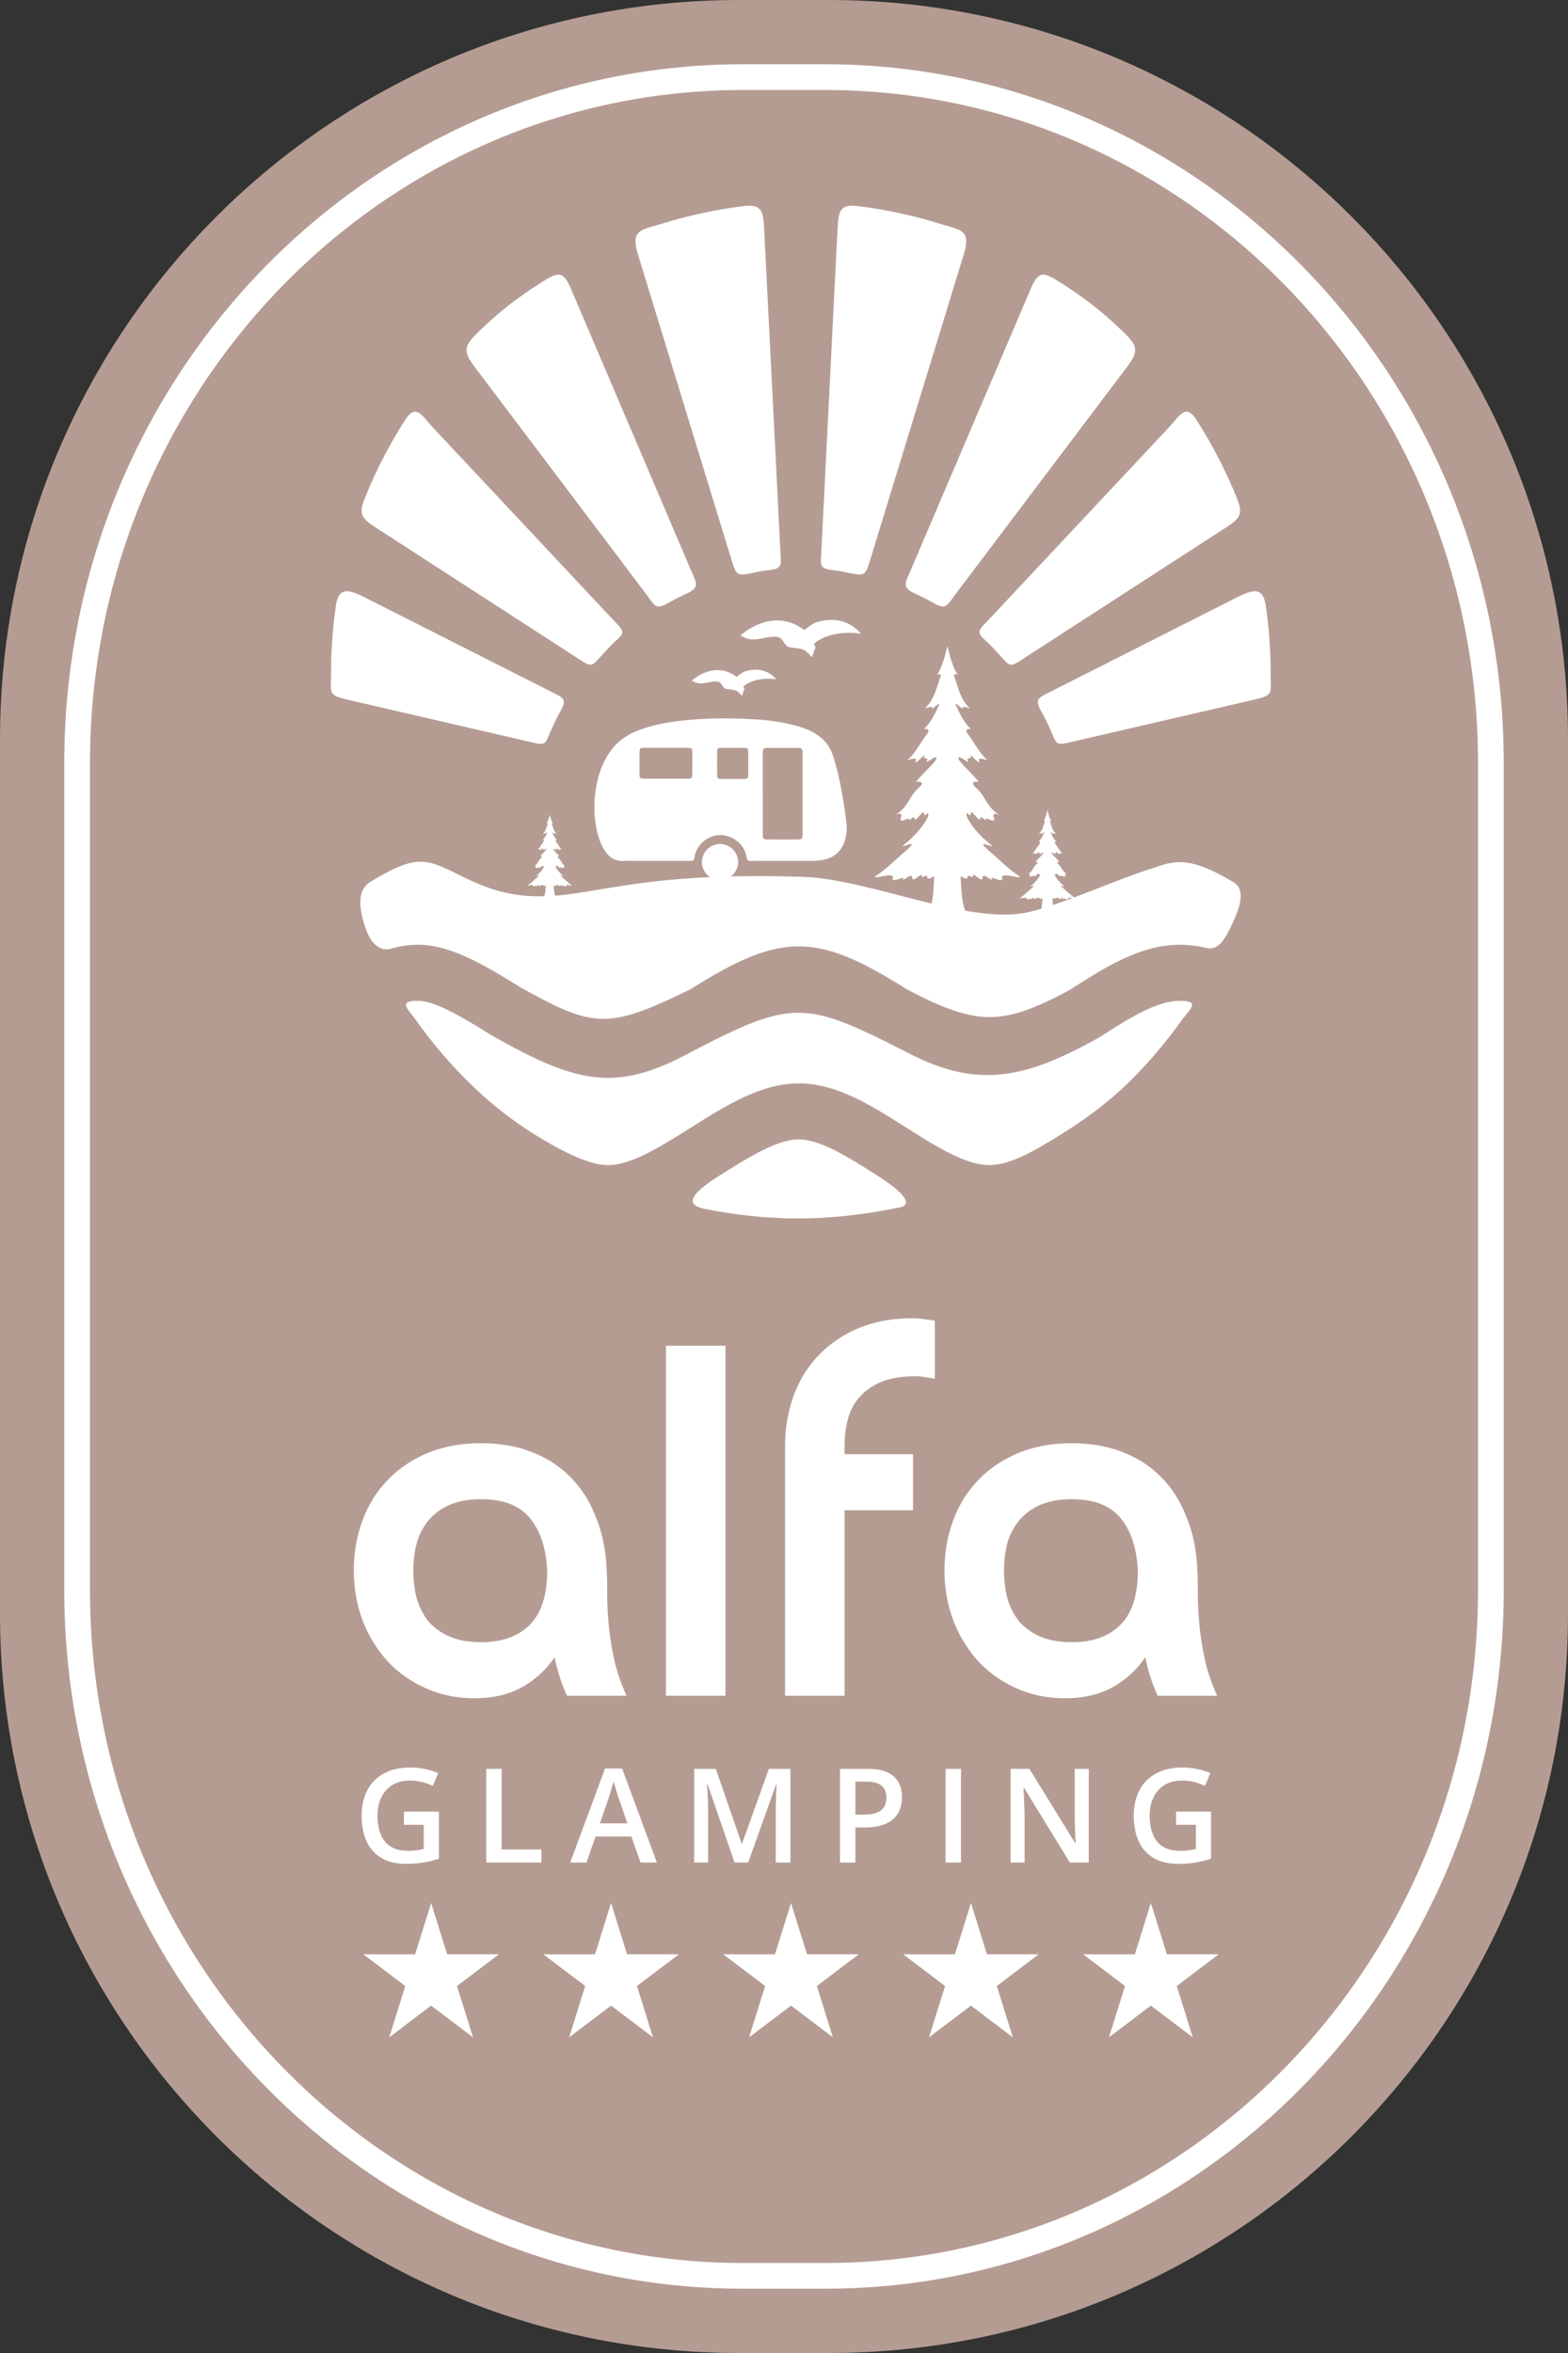 <svg width="122" height="183" fill="none" xmlns="http://www.w3.org/2000/svg"><rect width="100%" height="100%" fill="#333333" stroke="none"/><path d="M0 57.5C0 25.744 25.744 0 57.5 0h7C96.256 0 122 25.744 122 57.5v68c0 31.756-25.744 57.5-57.5 57.5h-7C25.744 183 0 157.256 0 125.5v-68z" fill="#B59C93"/><path d="M6 59.358C6 29.86 29.213 6 57.787 6h6.426C92.787 6 116 29.861 116 59.358v64.284C116 153.139 92.787 177 64.213 177h-6.426C29.213 177 6 153.139 6 123.642V59.358z" stroke="#fff" stroke-width="2"/><path d="M33.545 148l1.245 3.991h4.029l-3.26 2.467 1.245 3.991-3.26-2.467-3.258 2.467 1.245-3.991-3.26-2.467H32.3L33.545 148zm28 0l1.245 3.991h4.029l-3.26 2.467 1.245 3.991-3.26-2.467-3.258 2.467 1.245-3.991-3.26-2.467H60.3L61.545 148zm-14 0l1.245 3.991h4.029l-3.26 2.467 1.245 3.991-3.26-2.467-3.258 2.467 1.245-3.991-3.26-2.467H46.3L47.545 148zm28 0l1.245 3.991h4.028l-3.259 2.467 1.245 3.991-3.26-2.467-3.258 2.467 1.245-3.991-3.26-2.467H74.3L75.545 148zm14 0l1.245 3.991h4.028l-3.259 2.467 1.245 3.991-3.26-2.467-3.258 2.467 1.245-3.991-3.26-2.467H88.3L89.545 148z" fill="#fff"/><path fill-rule="evenodd" clip-rule="evenodd" d="M57.605 49.413l.129-.099c.248-.192.493-.357.733-.491a4.62 4.62 0 01.766-.349c1.158-.402 2.309-.265 3.354.538a4.23 4.23 0 01.86-.594c2.24-.68 3.19.534 3.564.868-1.111-.189-2.76-.023-3.647.758-.088.076.14.289.064.389-.126.168-.125.456-.255.67-.342-.338-.496-.584-.983-.66-.354-.054-.796-.085-.904-.157-.373-.244-.361-.737-.898-.762-1.076-.053-1.716.566-2.782-.111zm-3.785 3.514l.09-.069c.174-.134.347-.25.515-.344.173-.098.353-.18.537-.244.813-.283 1.621-.186 2.354.376.173-.157.381-.297.604-.416 1.573-.476 2.239.375 2.502.609-.78-.133-1.938-.017-2.56.53-.061.054.099.203.045.273-.089.118-.088.32-.179.47-.24-.237-.348-.41-.69-.462-.249-.039-.559-.06-.635-.111-.262-.17-.253-.516-.63-.534-.755-.037-1.204.397-1.953-.078zM93.856 73.73a8.683 8.683 0 00-2.048-.255c-3.095 0-5.843 1.763-8.59 3.524-4.13 2.212-6.2 2.674-9.527 1.403-.932-.353-1.963-.848-3.163-1.476-7.04-4.458-9.791-4.407-16.843.033-1.799.876-3.177 1.499-4.358 1.867-3.012.947-4.718.25-8.801-2.023-2.75-1.69-5.406-3.323-8.02-3.328H32.5c-.679 0-1.348.108-2.01.295-1.227.347-1.882-.85-2.23-2.167-.308-1.164-.458-2.402.588-3.036 1.42-.859 2.702-1.516 3.652-1.516h.007c1.381.001 3.524 1.32 5.738 2.68 2.932 1.803 5.979 3.675 9.079 3.675h.008c1.705-.001 3.348-.567 4.958-1.376 9.694-4.859 9.768-5.059 19.499-.08 1.667.852 3.383 1.456 5.193 1.456 3.093 0 5.842-1.764 8.587-3.527 2.2-1.413 4.407-2.828 6.24-2.828 1.252 0 2.676.676 4.156 1.556.95.567.545 1.854-.03 3.111-.507 1.112-1.068 2.258-2.078 2.011zm-1.986 5.715a37.232 37.232 0 01-3.51 4.196c-2.219 2.286-4.656 3.963-7.398 5.541-1.414.819-2.779 1.428-3.98 1.428-1.876 0-4.183-1.462-6.454-2.903-2.736-1.733-5.441-3.45-8.37-3.45h-.007c-2.932 0-5.69 1.735-8.466 3.483-2.267 1.427-4.556 2.867-6.354 2.87h-.008c-1.227 0-2.731-.666-4.302-1.54-2.92-1.63-5.252-3.465-7.576-5.956a37.245 37.245 0 01-3.08-3.768c-.617-.866-1.448-1.511.134-1.511h.007c.085 0 .176.008.268.015 1.38.152 3.395 1.389 5.47 2.663 6.454 3.679 9.547 4.453 15.138 1.514 8.41-4.425 9.219-4.24 17.39-.078 5.222 2.66 8.854 2.057 14.796-1.29 2.2-1.411 4.405-2.824 6.24-2.824 1.677 0 .749.65.062 1.61zM69.992 93.908c-2.535.514-5.149.854-7.84.854-2.496 0-4.932-.267-7.288-.739-1.61-.318-1.178-1.149 1.137-2.606 2.231-1.404 4.451-2.801 6.15-2.801h.008c1.668.001 3.84 1.377 6.036 2.768 1.77 1.121 3.05 2.27 1.797 2.524z" fill="#fff"/><path d="M80.095 70.925c3.697-.88 10.21-4.195 12.103-3.828 1.893.366-.088 1.584-.088 1.584l-7.702 5.545-12.323-.396-8.67-3.3-12.542 4.796-14.524-2.772-6.337-4.357c.322-.294 1.012-.933 2.244-1.145 2.333-.4 4.401 2.421 9.066 2.641 4.665.22 7.702-1.936 21.17-1.496 5.265.172 12.982 3.829 17.603 2.728z" fill="#fff"/><path fill-rule="evenodd" clip-rule="evenodd" d="M64.863 44.35c.608.065.617.095 1.204.209 1.021.197 1.245.275 1.554-.737l7.372-24.06c.592-1.934-.304-1.873-1.837-2.351a36.415 36.415 0 00-6.436-1.384c-1.459-.176-1.485.51-1.562 1.958L63.875 43.46c-.031.624.089.791.988.89zm6.338 1.817a23.51 23.51 0 011.502.765c.924.519.987.144 1.64-.72l13.324-17.643c.965-1.285.865-1.662-.31-2.792-1.692-1.63-2.94-2.578-4.858-3.81-1.399-.897-1.72-.876-2.351.61l-9.219 21.61c-.48 1.126-.82 1.476.272 1.98zm5.346 3.523c.559.505.885.869 1.39 1.429.587.653.683.76 1.431.273l15.898-10.287c1.116-.725 1.502-1.028 1.004-2.275a36.799 36.799 0 00-3.144-6.123c-.875-1.371-1.278-.431-2.327.693L76.894 48.23c-.6.641-.997.877-.347 1.461zm4.462 5.62c.352.637.56 1.07.847 1.744.343.816.4.91 1.27.706l14.456-3.346c1.547-.356 1.28-.486 1.28-2.088 0-1.758-.128-3.487-.372-5.181-.24-1.682-1.128-1.254-2.657-.478l-14.065 7.114c-.993.508-1.288.569-.759 1.53zM59.76 44.35c-.606.065-.615.095-1.205.209-1.021.197-1.243.275-1.552-.737l-7.375-24.06c-.589-1.934.304-1.873 1.838-2.351a36.43 36.43 0 016.436-1.384c1.458-.176 1.485.51 1.563 1.958l1.282 25.475c.031.624-.09.791-.987.89zm-6.338 1.817c-.513.238-1.014.494-1.501.765-.926.519-.988.144-1.64-.72L36.955 28.568c-.966-1.285-.866-1.662.309-2.792 1.691-1.63 2.94-2.578 4.857-3.81 1.398-.897 1.72-.876 2.352.61l9.219 21.61c.48 1.126.82 1.476-.272 1.98zm-5.347 3.523c-.56.505-.885.869-1.389 1.429-.589.653-.684.76-1.432.273L29.355 41.105c-1.116-.725-1.502-1.028-1.003-2.275a36.877 36.877 0 013.142-6.123c.876-1.371 1.28-.431 2.329.693l13.906 14.83c.598.641.995.877.345 1.461zm-4.463 5.62c-.35.637-.56 1.07-.845 1.744-.344.816-.398.91-1.27.706L27.04 54.414c-1.548-.356-1.281-.486-1.281-2.088 0-1.758.128-3.487.37-5.181.24-1.682 1.13-1.254 2.659-.478l14.064 7.114c.994.508 1.288.569.758 1.53zm30.102-5.07s.4 1.827.839 2.254c0 0-.46-.233-.28.194.18.428.44 1.808 1.238 2.429 0 0-.74-.292-.6-.039s-.719-.622-.538-.233c.179.389.609 1.363 1.168 1.849 0 0-.6-.078-.24.389.36.466 1.009 1.607 1.409 1.918.399.311-.69-.264-.53.182.16.447-.786-.69-.666-.38.12.312-.382.032-.203.362.18.33-.759-.512-.739-.201.02.31 1.099 1.2 1.578 1.84 0 0-.879-.116-.18.486.7.603.82 1.56 1.878 2.143 0 0-.699-.408-.519.155.18.564-.679-.116-.639.136.04.253-.4-.427-.42-.058-.02.37-.738-.816-.738-.408s-.34-.233-.34.098c0 .33.82 1.477 1.758 2.216.939.739-1.338-.579-.04.56s1.598 1.475 2.297 1.942c.7.467-1.378-.317-1.238.187.14.504-.939-.206-.819.094.12.298-.68-.56-.699-.094-.02.467-.799-.485-.739-.169.06.318-.42-.186-.44.131-.02.318-.598-.187-.538-.037.06.15-.02 1.998.519 3.006h-3.076c.54-1.008.46-2.857.52-3.006.06-.15-.52.355-.54.037-.02-.317-.5.187-.44-.13s-.718.635-.738.168c-.02-.467-.82.392-.7.094.12-.3-.958.41-.818-.094s-1.938.28-1.239-.187c.7-.466 1-.803 2.298-1.942 1.298-1.139-.979.178-.04-.56.938-.739 1.757-1.887 1.757-2.216 0-.33-.339.31-.339-.098 0-.408-.719.777-.739.408-.02-.369-.46.311-.42.059.04-.253-.818.427-.639-.137.18-.563-.519-.155-.519-.155 1.059-.583 1.178-1.54 1.877-2.143.7-.602-.179-.486-.179-.486.48-.64 1.558-1.53 1.578-1.84.02-.31-.919.532-.739.201.18-.33-.322-.05-.203-.361.12-.311-.825.826-.666.38.16-.447-.929.128-.53-.183.4-.311 1.05-1.452 1.409-1.918.36-.466-.24-.39-.24-.39.56-.485.989-1.46 1.168-1.848.18-.389-.678.486-.538.233s-.6.039-.6.039c.8-.621 1.058-2.002 1.239-2.429.18-.427-.28-.194-.28-.194.438-.427.837-2.254.837-2.254zm7.783 12.764s.153.697.32.86c0 0-.175-.09-.106.074.068.163.167.69.472.927 0 0-.282-.111-.229-.015.054.096-.274-.237-.205-.09.068.15.232.521.446.706 0 0-.23-.029-.092.149.137.178.385.613.537.732.153.118-.263-.101-.202.07.061.17-.3-.264-.254-.146.046.119-.146.013-.077.138.068.127-.29-.195-.282-.077.007.119.419.458.602.703 0 0-.335-.045-.069.186.267.23.313.595.717.817 0 0-.267-.156-.198.06.069.214-.26-.045-.244.052.015.096-.152-.164-.16-.023-.007.141-.282-.311-.282-.156 0 .156-.13-.089-.13.037s.313.564.671.846c.359.282-.51-.22-.015.214.496.435.61.562.877.74.267.18-.526-.12-.473.072.053.193-.358-.078-.312.036.045.114-.26-.214-.267-.036-.008.178-.305-.185-.282-.064.023.12-.16-.071-.168.05-.007.12-.228-.072-.206-.015.023.057-.007.763.199 1.147H80.91c.207-.384.176-1.09.199-1.147.023-.057-.198.136-.206.014-.008-.12-.19.072-.168-.049.023-.121-.274.242-.281.064-.008-.178-.313.15-.267.036.045-.114-.366.157-.313-.036.054-.192-.739.107-.472-.071.266-.179.38-.306.876-.741.495-.435-.373.068-.015-.214.358-.282.67-.72.67-.846s-.129.119-.129-.037-.274.297-.282.156c-.007-.141-.175.119-.16.023.016-.097-.312.162-.243-.053.068-.215-.198-.059-.198-.059.404-.222.45-.588.716-.817.267-.23-.068-.186-.068-.186.183-.245.595-.584.602-.703.007-.118-.35.203-.282.077.069-.125-.123-.019-.077-.138.045-.118-.315.316-.255.146.062-.171-.354.048-.201-.07.152-.119.4-.555.537-.732.137-.178-.092-.149-.092-.149.214-.185.378-.557.446-.705.069-.148-.259.185-.206.09.054-.097-.228.014-.228.014.305-.237.404-.764.473-.927.068-.163-.107-.074-.107-.074.165-.163.317-.86.317-.86zm-38.722.351s.122.56.255.691c0 0-.14-.07-.085.06.055.131.134.555.377.745 0 0-.224-.089-.182-.012.042.077-.22-.19-.164-.072.055.12.185.419.356.567 0 0-.183-.023-.073.12.109.143.307.493.428.588.122.095-.21-.081-.161.056.049.137-.24-.212-.203-.117.037.096-.117.01-.062.11.055.102-.23-.156-.224-.06.006.095.334.367.48.563 0 0-.267-.036-.055.15.213.184.25.478.572.656 0 0-.213-.125-.158.048.055.173-.207-.035-.195.042.013.078-.121-.131-.128-.018-.005.113-.224-.25-.224-.125s-.104-.072-.104.03c0 .1.25.453.536.68.285.227-.408-.178-.013.171.396.35.487.453.7.596.212.143-.42-.098-.378.058.043.154-.286-.064-.249.028.036.092-.207-.171-.213-.028-.006.143-.243-.15-.225-.051.018.096-.128-.058-.134.04-.006.097-.182-.058-.163-.013.017.047-.007.614.157.923h-.936c.164-.31.14-.876.158-.923.018-.045-.158.11-.164.013-.006-.098-.152.056-.134-.04.018-.098-.219.194-.225.05-.006-.142-.25.121-.212.03.036-.093-.293.125-.25-.03.042-.154-.59.086-.378-.057.214-.143.305-.246.7-.596.395-.349-.298.056-.012-.17.286-.228.535-.58.535-.68 0-.102-.103.094-.103-.031s-.22.238-.225.125c-.006-.113-.14.096-.128.018.012-.078-.25.13-.195-.042.055-.172-.158-.048-.158-.048.322-.178.359-.472.572-.657.213-.185-.055-.149-.055-.149.146-.196.474-.469.48-.564.006-.096-.28.163-.225.061.055-.1-.098-.015-.061-.11.036-.095-.252.254-.203.117.049-.137-.283.04-.161-.056.121-.096.32-.445.428-.588.11-.143-.073-.12-.073-.12.17-.148.301-.448.356-.567.055-.119-.207.15-.164.072.043-.077-.182.012-.182.012.243-.19.322-.614.377-.745.055-.13-.085-.06-.085-.06.134-.13.255-.69.255-.69z" fill="#fff"/><path d="M46.25 62.185c.051-.358.09-.718.155-1.073.178-.962.504-1.864 1.076-2.672.518-.73 1.206-1.234 2.027-1.57 1.108-.453 2.27-.674 3.452-.813a30.439 30.439 0 014.227-.174c1.558.034 3.113.128 4.63.527.738.194 1.448.457 2.05.95.452.37.753.841.936 1.392.35 1.048.573 2.126.758 3.212.114.665.21 1.334.292 2.004.057.471.019.943-.119 1.4-.261.87-.864 1.36-1.744 1.515a4.935 4.935 0 01-.838.07c-1.59.006-3.18-.001-4.771.007-.2 0-.262-.07-.287-.256-.123-.925-.89-1.64-1.861-1.748-.863-.096-1.778.477-2.085 1.309-.053.142-.103.29-.118.44-.02.189-.091.255-.29.254-1.347-.009-2.695-.005-4.042-.005-.377 0-.755-.021-1.13.005-.776.054-1.264-.347-1.615-.974-.416-.743-.582-1.558-.664-2.394-.007-.075-.025-.148-.038-.222l-.001-1.184zm13.1-.459v3.213c0 .276.075.35.353.35.798.001 1.596.002 2.394 0 .268 0 .352-.083.352-.357v-6.406c0-.281-.085-.36-.37-.36h-2.336c-.33 0-.393.062-.394.388v3.172zm-7.532-3.566h-1.742c-.258 0-.315.058-.316.316-.002.586-.002 1.172 0 1.758.001.268.057.324.33.324h3.446c.267 0 .328-.063.329-.328v-1.739c0-.273-.06-.33-.342-.33-.57-.002-1.137-.001-1.705-.001zm6.4 1.213c0-.312.003-.624-.001-.936-.003-.208-.069-.271-.28-.272-.618-.002-1.237-.002-1.855 0-.213 0-.285.073-.285.29-.003.61-.003 1.221 0 1.833 0 .218.072.291.283.292.618.002 1.237.002 1.856 0 .216 0 .28-.067.281-.29.003-.306.001-.612 0-.917z" fill="#fff"/><path d="M56.02 65.644c.771 0 1.4.625 1.41 1.4a1.425 1.425 0 01-1.417 1.417 1.424 1.424 0 01-1.4-1.414 1.413 1.413 0 011.408-1.403zm-28.489 56.478c0-1.348.219-2.619.656-3.811.437-1.219 1.08-2.269 1.929-3.15.848-.907 1.89-1.62 3.124-2.139 1.235-.518 2.636-.777 4.205-.777 1.466 0 2.79.233 3.973.7 1.183.466 2.186 1.127 3.009 1.983.848.855 1.504 1.905 1.967 3.149.489 1.219.759 2.58.81 4.083.026.493.039 1.102.039 1.828 0 .7.038 1.478.115 2.333.078.856.219 1.763.425 2.722.205.933.527 1.88.964 2.839h-4.629a13.57 13.57 0 01-.964-2.994 7.35 7.35 0 01-2.546 2.333c-1.029.57-2.263.855-3.703.855-1.363 0-2.623-.259-3.78-.778a9.1 9.1 0 01-2.97-2.099 10.072 10.072 0 01-1.93-3.15c-.462-1.218-.694-2.528-.694-3.927zm9.914-5.522c-.952 0-1.762.142-2.43.428a4.377 4.377 0 00-1.66 1.205 4.95 4.95 0 00-.925 1.75 8.41 8.41 0 00-.27 2.177c0 .778.09 1.504.27 2.178.206.674.514 1.27.926 1.789.437.492.99.881 1.659 1.166.668.285 1.478.428 2.43.428 1.594 0 2.841-.441 3.742-1.322.925-.907 1.388-2.32 1.388-4.239-.077-1.711-.514-3.059-1.311-4.044-.798-1.011-2.07-1.516-3.82-1.516zm19.001 15.282h-4.63v-27.22h4.63v27.22zm9.267-18.782h5.323v4.355h-5.323v14.427h-4.63v-19.404c0-1.374.22-2.67.657-3.888.437-1.219 1.08-2.269 1.928-3.15.849-.907 1.89-1.62 3.125-2.139 1.234-.518 2.648-.778 4.243-.778.283 0 .566.026.849.078.282.026.565.065.848.117v4.511a8.482 8.482 0 00-.733-.117 3.335 3.335 0 00-.733-.078c-1.054 0-1.941.143-2.661.428-.695.285-1.26.674-1.698 1.166a3.945 3.945 0 00-.925 1.711 7.817 7.817 0 00-.27 2.1v.661zm7.776 9.022c0-1.348.218-2.619.655-3.811.438-1.219 1.08-2.269 1.93-3.15.848-.907 1.89-1.62 3.124-2.139 1.234-.518 2.636-.777 4.204-.777 1.466 0 2.79.233 3.973.7 1.183.466 2.186 1.127 3.01 1.983.848.855 1.503 1.905 1.966 3.149.489 1.219.759 2.58.81 4.083.026.493.039 1.102.039 1.828 0 .7.038 1.478.116 2.333.077.856.218 1.763.424 2.722.206.933.527 1.88.964 2.839h-4.628a13.565 13.565 0 01-.965-2.994 7.35 7.35 0 01-2.546 2.333c-1.028.57-2.263.855-3.703.855-1.363 0-2.623-.259-3.78-.778a9.1 9.1 0 01-2.97-2.099 10.068 10.068 0 01-1.929-3.15c-.463-1.218-.694-2.528-.694-3.927zm9.913-5.522c-.951 0-1.761.142-2.43.428a4.377 4.377 0 00-1.659 1.205 4.952 4.952 0 00-.925 1.75c-.18.674-.27 1.4-.27 2.177 0 .778.09 1.504.27 2.178.205.674.514 1.27.925 1.789.438.492.99.881 1.659 1.166.669.285 1.479.428 2.43.428 1.595 0 2.842-.441 3.742-1.322.926-.907 1.388-2.32 1.388-4.239-.077-1.711-.514-3.059-1.311-4.044-.797-1.011-2.07-1.516-3.819-1.516zm-51.974 24.299h2.721v3.657a7.952 7.952 0 01-1.186.294 8.19 8.19 0 01-1.375.105c-.741 0-1.37-.146-1.884-.438a2.859 2.859 0 01-1.166-1.281c-.266-.562-.399-1.238-.399-2.028 0-.761.148-1.42.444-1.979a3.082 3.082 0 011.29-1.3c.565-.309 1.25-.464 2.053-.464.396 0 .778.04 1.147.12.372.076.712.183 1.021.319l-.418.987a4.606 4.606 0 00-.828-.294 3.743 3.743 0 00-.951-.12c-.522 0-.972.113-1.35.339a2.245 2.245 0 00-.868.957c-.203.408-.304.892-.304 1.45 0 .541.081 1.016.244 1.425.163.408.417.727.763.957.348.226.799.338 1.35.338.276 0 .51-.014.703-.044.192-.03.37-.063.533-.1v-1.879h-1.54v-1.021zm6.404 3.956v-7.285h1.196v6.269h3.095v1.016h-4.29zm12.005 0l-.712-2.023h-2.786l-.712 2.023h-1.261l2.71-7.315h1.326l2.706 7.315h-1.27zm-1.021-3.049l-.693-1.994a108.294 108.294 0 01-.389-1.265 9.61 9.61 0 01-.124.458 164.296 164.296 0 00-.24.807l-.697 1.994h2.143zm8.337 3.049l-2.098-6.084h-.045a34.7 34.7 0 01.07 1.315c.01.27.015.527.015.773v3.996H54.01v-7.285h1.68l2.017 5.815h.03l2.088-5.815H61.5v7.285h-1.142v-4.056a28.487 28.487 0 01.04-1.46c.014-.233.023-.419.03-.558h-.04l-2.177 6.074h-1.057zm10.321-7.285c.94 0 1.626.193 2.058.578.432.385.648.925.648 1.62 0 .315-.05.616-.15.902a1.913 1.913 0 01-.478.752c-.223.216-.517.387-.882.513-.362.127-.809.19-1.34.19h-.778v2.73h-1.196v-7.285h2.118zm-.08.992h-.842v2.566h.653c.375 0 .694-.043.957-.13.262-.089.461-.23.598-.423.136-.193.204-.447.204-.763 0-.421-.128-.735-.384-.941-.252-.206-.648-.309-1.186-.309zm6.18 6.293v-7.285h1.196v7.285h-1.196zm11.138 0h-1.47l-3.568-5.815h-.045c.013.196.025.404.035.623.013.219.023.445.03.678.01.232.018.468.025.707v3.807h-1.086v-7.285h1.46l3.563 5.776h.034a266.815 266.815 0 01-.055-1.261 53.152 53.152 0 01-.014-.683v-3.832h1.091v7.285zm6.793-3.956h2.72v3.657a7.952 7.952 0 01-1.185.294 8.19 8.19 0 01-1.376.105c-.74 0-1.368-.146-1.883-.438a2.86 2.86 0 01-1.166-1.281c-.266-.562-.4-1.238-.4-2.028 0-.761.149-1.42.444-1.979a3.082 3.082 0 011.291-1.3c.565-.309 1.25-.464 2.053-.464.395 0 .777.04 1.146.12.372.076.713.183 1.022.319l-.419.987a4.608 4.608 0 00-.827-.294 3.744 3.744 0 00-.952-.12c-.521 0-.972.113-1.35.339a2.245 2.245 0 00-.867.957c-.203.408-.304.892-.304 1.45 0 .541.081 1.016.244 1.425.163.408.417.727.762.957.35.226.8.338 1.35.338.276 0 .51-.014.703-.044.193-.03.37-.063.534-.1v-1.879h-1.54v-1.021z" fill="#fff"/></svg>